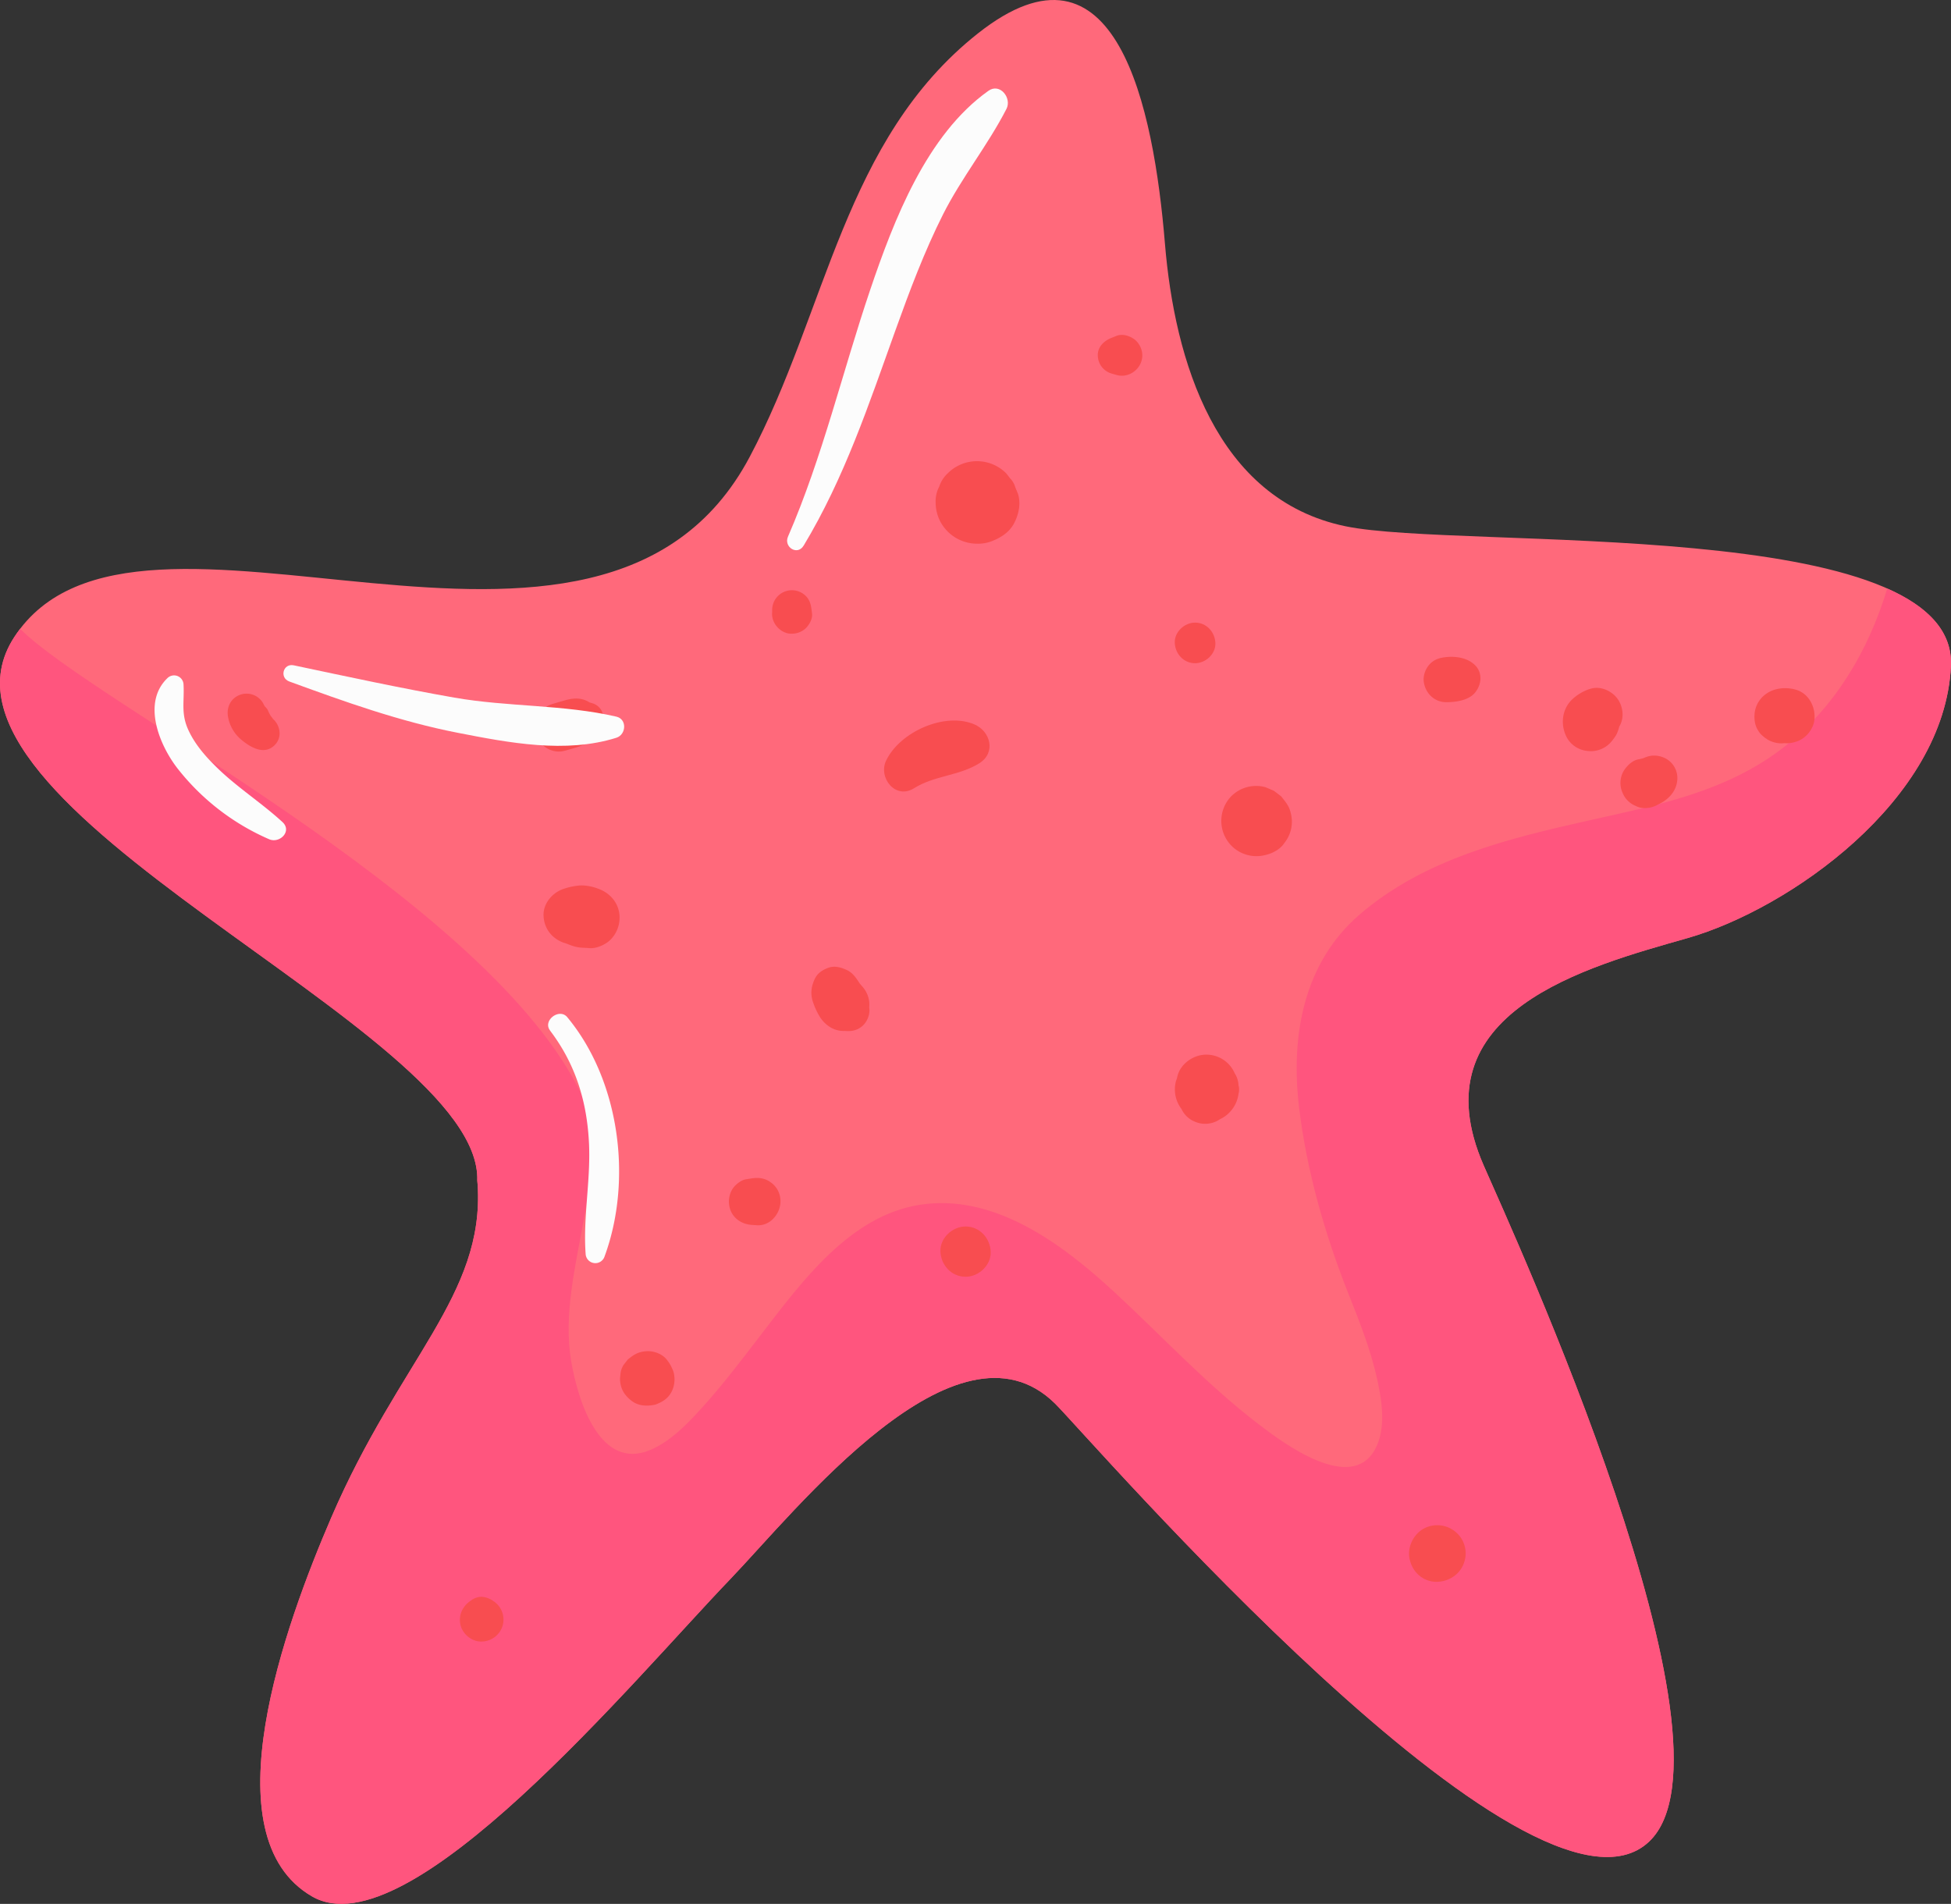 <svg xmlns="http://www.w3.org/2000/svg" width="1080" height="1054.01" viewBox="0 0 1080 1054.01"><rect x="0" y="0" width="1080" height="1054.01" fill="#333333" stroke="none"/><g id="Layer_2" data-name="Layer 2"><g id="Sea12_349836628"><g id="Sea12_349836628-2" data-name="Sea12_349836628"><path d="M744.79 291.34c-71.85-14.88-94.61-92.07-99.92-156.45C638.64 59.32 618-42.1 541.37 18.47 467 77.29 457.92 172 415 252.94 331.66 410 75.59 248.87 7.91 352.69-53.9 447.48 267 569.39 264.2 653.55c.07.84.16 1.62.22 2.5 3.73 61-43.18 96.33-81 184-25.68 59.54-68.13 176.57-10.69 209.83C226 1080.76 351.11 929.52 404.14 874.34 440.4 836.62 529.6 723.41 584 777c18.43 18.17 264.38 303.49 328.87 242.55 55.51-52.46-75.38-337.32-91.5-374.2C784 559.9 878.94 535.1 934.23 519.32c55.94-16 142.26-76.2 145.73-150.6C1083.87 284.86 809.05 304.65 744.79 291.34z" fill="#ff697b"/><path d="M1044.72 325.82c-10.39 34.24-28.55 65.06-56.36 87.13-32.14 25.5-71.22 32.8-109.39 41.39-44 9.89-90.87 21.15-126.72 52.3-30.08 26.14-37.92 65.76-33.18 106 4.19 35.55 14.54 71.43 27.65 104.29 6.18 15.51 12.36 31.25 15.88 47.75 2.55 11.92 4.61 26.4-1.32 37.5C748 827 710.44 799 696.75 788.49c-28.58-21.85-53.18-48.47-79.7-73-29.68-27.51-67.11-54.91-107.9-48.49-38.6 6.07-65 42.06-88.44 72.61-10.18 13.26-20.33 26.65-31.45 39-8.43 9.36-18 19.41-29.44 24.17-27.54 11.45-39.84-26.68-43.66-49.39-8.54-50.72 26.5-108.44 3.15-152.65C263.44 494.93 51.67 389 11.15 348.11c-1.12 1.46-2.21 3-3.24 4.58C-53.9 447.48 267 569.39 264.2 653.55c.07.84.16 1.62.22 2.5 3.73 61-43.18 96.33-81 184-25.68 59.54-68.13 176.57-10.69 209.83C226 1080.76 351.11 929.52 404.14 874.34 440.4 836.62 529.6 723.41 584 777c18.43 18.17 264.38 303.49 328.87 242.55 55.51-52.46-75.38-337.32-91.5-374.2C784 559.9 878.94 535.1 934.23 519.32c55.94-16 142.26-76.2 145.73-150.6C1080.85 349.54 1067.14 335.79 1044.72 325.82z" fill="#ff557e"/><path d="M126.31 397.27a21.22 21.22.0 0 0 7.38 12.34c5.05 4.18 12.66 8.69 18.45 2.81a9.12 9.12.0 0 0 2.52-7.8 10.89 10.89.0 0 0-2.91-6c-.21-.22-2.24-2.13-1.09-1.05s-.63-.95-.85-1.32a25.63 25.63.0 0 1-1.22-2.32q-.24-.53-.45-1.05c-2-2.63-2.34-3-.95-1.21-.65-.37-1.27-1.88-1.64-2.53a10.55 10.55.0 0 0-13.15-4.3c-5 2.1-7.2 7.22-6.09 12.42z" fill="#f84d50"/><path d="M312.29 521.93c1 .36 2.06.75 3.09 1.16l-4-1.67c3.78 1.61 6.64 3 10.85 3.24 1.36.08 2.72.11 4.09.24 3.88.36 9.29-2.1 11.88-4.92a17.25 17.25.0 0 0 4.62-9.65c1.14-8.52-4-15.73-12-18.44a26.2 26.2.0 0 0-9.38-1.71 35.88 35.88.0 0 0-9.15 1.82c-6.31 1.93-11.71 8.06-11.4 15 .32 7.17 4.67 12.63 11.4 15z" fill="#f84d50"/><path d="M312.89 415.56C321 413.19 330 411.62 332.21 402l-2.84 4.87 2.21-2.45c4.47-5 2.89-13.37-4-15.2l-3.08-.82 4.88 2.84c-4.59-4.39-9.45-5.42-15.63-3.82-2.67.69-5.31 1.56-8 2.34-6.71 2-11.6 9.5-9.35 16.46 2.21 6.81 9.27 11.45 16.46 9.34z" fill="#f84d50"/><path d="M451.23 541.5c-2.23 4.58-2.82 8.9-1 13.76a37.49 37.49.0 0 0 4 8.31c3.8 5.41 9.81 8.43 16.46 6.7l.62-.16h-7c4.81 1.24 9.84 1.17 13.59-2.58a12.08 12.08.0 0 0 3.4-8.47 33.76 33.76.0 0 0-.79-5.15q-.66 5.07-1.33 10.14c.08-.16.15-.32.22-.48a15.94 15.94.0 0 0 1.73-9.3 15.48 15.48.0 0 0-4-8.37c-.5-.6-1-1.2-1.54-1.78-1.8-2 1.94 2.84.09.0s-3.72-5.67-7.07-7.17c-3.06-1.38-6.39-2.37-9.76-1.28-3 1-6.14 2.88-7.57 5.82z" fill="#f84d50"/><path d="M505.92 436.41c11.34-7.12 24.92-6.84 36.16-13.83 9.4-5.85 6.27-17.8-2.83-21.61-16.39-6.87-41.08 4.22-48.71 20.06-4.57 9.49 5.17 21.79 15.38 15.38z" fill="#f84d50"/><path d="M563.41 273.23c-.41-1.19-.89-2.24-1.4-3.46a11.31 11.31.0 0 0-2.9-5c-.7-.94-1.41-1.86-2.15-2.76a22.83 22.83.0 0 0-32.3.0 17.09 17.09.0 0 0-4.72 7.35 17.2 17.2.0 0 0-2 8.8 22.71 22.71.0 0 0 3.12 11.53A23.1 23.1.0 0 0 540.81 301a21.33 21.33.0 0 0 7.45-1.12c5.15-1.85 10.29-4.91 13-10s4-11.17 2.19-16.71z" fill="#f84d50"/><path d="M714.52 450.12c-.95-4.1-2.85-6.1-5.36-9.3l-3.94-3-4.65-2a19.48 19.48.0 0 0-19 5 19.65 19.65.0 0 0 2 29.08 19.58 19.58.0 0 0 21.64 1.52l.22-.13-4.6 1.94a1.86 1.86.0 0 1 .47-.16l-5 .68h.24a18.61 18.61.0 0 0 9.41-2.54 14.05 14.05.0 0 0 5.23-4.8 18.64 18.64.0 0 0 3.34-16.26z" fill="#f84d50"/><path d="M651.73 596.05a14.87 14.87.0 0 1-.73 2.35 18 18 0 0 0 0 9.45 17.84 17.84.0 0 0 4.57 7.84A14.86 14.86.0 0 0 659.8 619L654 613.15l.19.4-1.59-3.77a12.29 12.29.0 0 1 .62 1.89A13.78 13.78.0 0 0 661.5 621a14.39 14.39.0 0 0 12.75-.72 28.5 28.5.0 0 0 5.17-3.81l-7.15 4.17a16.87 16.87.0 0 0 8.44-4.9 18 18 0 0 0 4.89-10.2 9 9 0 0 0 0-4.73 13.27 13.27.0 0 0-2.11-6.61A17.06 17.06.0 0 0 665.68 584c-6.32.85-12.44 5.54-13.95 12z" fill="#f84d50"/><path d="M371.52 757.52a2.26 2.26.0 0 1-.42-.65q.7 5.46 1.43 10.92l.21-.54.54-4a11.24 11.24.0 0 0-1.3-5.8c-1.17-2.79-3.32-5.88-6.16-7.21l-.17-.08 3 2.31a1.06 1.06.0 0 1-.29-.27l2.21 2.87a4.07 4.07.0 0 1-.35-.6c-2-4.1-6.88-6.33-11.23-6.44a16.22 16.22.0 0 0-4.51.56c-2.82.78-4.66 2.25-6.91 4l-2.35 3a11.2 11.2.0 0 0-1.79 5.6 14.39 14.39.0 0 0 1.79 9.6 18.09 18.09.0 0 0 5.4 5.41c3.41 2.2 7.8 2.29 11.61 1.52a6 6 0 0 0 1.19-.35c4.08-1.62 7-3.69 8.79-7.85 1.51-3.58 1.86-8.74-.68-12.06z" fill="#f84d50"/><path d="M416.23 678.13l2.78.18c8 .51 13.91-7.58 12.93-14.91a12.5 12.5.0 0 0-4.95-8.59c-3.54-2.73-7.17-3.06-11.48-2.35l-2.69.44c-2.86.47-6.36 3.4-7.68 5.9a13.2 13.2.0 0 0-1.52 8.19c.87 6.55 6.15 10.73 12.61 11.14z" fill="#f84d50"/><path d="M534.5 706.84c7.28.0 14.25-6.4 13.91-13.92S542.3 679 534.5 679c-7.28.0-14.25 6.4-13.92 13.91s6.12 13.92 13.92 13.92z" fill="#f84d50"/><path d="M800.54 388.75c5.17.0 12.24-.93 15.84-5.13 3.8-4.44 4.54-11.14.0-15.51-4.09-3.94-10.39-4.9-15.84-4.33-3.4.35-6.33 1.15-8.83 3.65a12.68 12.68.0 0 0-3.66 8.83c.31 6.8 5.49 12.45 12.49 12.49z" fill="#f84d50"/><path d="M880.09 381.4a26 26 0 0 0-10 6c-5.66 5.58-6.38 14.34-2.61 21.14a14.54 14.54.0 0 0 11 7.16 14.93 14.93.0 0 0 12.6-4.13 24.12 24.12.0 0 0 3-3.8l-2.43 3.14a28.27 28.27.0 0 0 3-4 20.1 20.1.0 0 0 2.21-8.47c-.19 1.39-.38 2.78-.56 4.17a10.79 10.79.0 0 1 .48-1.94c-.5 1.2-1 2.39-1.51 3.59a12.78 12.78.0 0 1 1-1.87c3.08-4.82 2.24-11.51-1.11-15.85s-9.65-7-15-5.12z" fill="#f84d50"/><path d="M917.63 445.47c5.35-2.35 9.94-6.77 10.74-12.74a12.31 12.31.0 0 0-6-12.65 13.64 13.64.0 0 0-6.89-1.77c-2.93.0-5.1 1.13-7.67 2.29l3.16-1.33a18.05 18.05.0 0 1-3.88 1.09c-3.46.57-6.39 3.49-8.21 6.31a13.27 13.27.0 0 0-.69 12.23 13.07 13.07.0 0 0 7.26 7.26 10.26 10.26.0 0 0 5.29 1.18 13.63 13.63.0 0 0 6.94-1.87z" fill="#f84d50"/><path d="M993.36 381.6c-5-1.18-10.51-.74-14.91 2-5.93 3.75-8.25 10.14-6.87 16.87a13 13 0 0 0 1.68 4c1.71 2.83 3.83 4.14 6.88 5.32l-2.73-1.15a3.94 3.94.0 0 1 .67.42l-2.84-2.18a1.07 1.07.0 0 1 .19.18A15 15 0 0 0 990 411c.44-.12.87-.24 1.32-.33l-4 .54a6.74 6.74.0 0 1 1.27.0l-4-.54a3.5 3.5.0 0 1 .78.23c3.56 1.25 8.52.33 11.69-1.53a15.51 15.51.0 0 0 7-9.06c1.77-7.78-2.34-16.69-10.6-18.66z" fill="#f84d50"/><path d="M780.59 864.18a15.76 15.76.0 0 0 5.41 8.34 14.79 14.79.0 0 0 9.73 3.19 16.79 16.79.0 0 0 9.51-3.37 15 15 0 0 0 4.84-6.28 15.44 15.44.0 0 0-4.84-18.38 15.71 15.71.0 0 0-17.44-1.23c-5.86 3.43-9.26 11.12-7.21 17.73z" fill="#f84d50"/><path d="M272.83 886.17a12.31 12.31.0 0 0-6.3-2.16 9.85 9.85.0 0 0-5.95 2.16 13.54 13.54.0 0 0-5 5.8 12.11 12.11.0 0 0-.61 7.9c1.36 5 6.42 9.14 11.7 8.91a12.31 12.31.0 0 0 11.09-7.46 12.15 12.15.0 0 0-5-15.15z" fill="#f84d50"/><path d="M661.55 367.17c5.88.0 11.52-5.17 11.24-11.24s-4.93-11.24-11.24-11.24c-5.87.0-11.51 5.17-11.24 11.24s4.94 11.24 11.24 11.24z" fill="#f84d50"/><path d="M618.11 185.92l-2.91 1.16c-4.07 1.62-7.7 5-7.49 9.84a10.53 10.53.0 0 0 7.49 9.84l2.91.84c7 2 14.23-3.63 14.23-10.84a11.56 11.56.0 0 0-3.29-7.94c-2.6-2.6-7.32-4.33-10.94-2.9z" fill="#f84d50"/><path d="M449.52 339.76c-.09-.7-.17-1.39-.26-2.09-.36-3-1-5.5-3.19-7.72a10.92 10.92.0 0 0-18.63 7.72c0 .7.0 1.39-.05 2.09-.12 5.79 5.18 11.32 11.06 11.06a11.21 11.21.0 0 0 7.83-3.24c1.84-2 3.58-5 3.24-7.82z" fill="#f84d50"/><path d="M160.15 377.28c30.53 11.17 61.17 22.15 93.16 28.39 28.31 5.53 59.79 11.61 87.88 2.77 5.45-1.71 6.08-10.28.0-11.7-29.22-6.77-60-5.33-89.63-10.52-29.78-5.22-59.36-11.64-88.95-17.89-5.89-1.24-8.05 6.91-2.46 8.95z" fill="#fcfcfc"/><path d="M444.83 302.13c22.68-37.65 36.05-78.09 50.83-119.21 7.82-21.77 16-43.62 26.4-64.29 10.28-20.34 24.72-38.18 35.09-58.35 3.07-6-3.6-14.55-10-10C512.9 74.58 494.74 122 481.73 160.38c-15.37 45.4-26.4 92.66-45.53 136.71-2.5 5.74 5.22 10.7 8.63 5z" fill="#fcfcfc"/><path d="M92.78 375.33c-14.25 13.51-4.66 36.9 5.32 49.87A130.39 130.39.0 0 0 149 464.62c5.81 2.51 12.88-4.45 7.35-9.53-11.57-10.63-25-19.14-36.31-30.18-6.14-6-11.82-12.45-15.53-20.24-4.54-9.51-2.39-15.9-2.91-25.68a5.24 5.24.0 0 0-8.83-3.66z" fill="#fcfcfc"/><path d="M304.43 570.46c14.27 18.74 20.62 39.64 21.64 63.08.88 20.3-3.33 40.41-1.89 60.56a5.38 5.38.0 0 0 10.51 1.43C350.3 653 343 598 314 563.11c-4.36-5.23-13.72 1.85-9.53 7.35z" fill="#fcfcfc"/></g></g></g></svg>